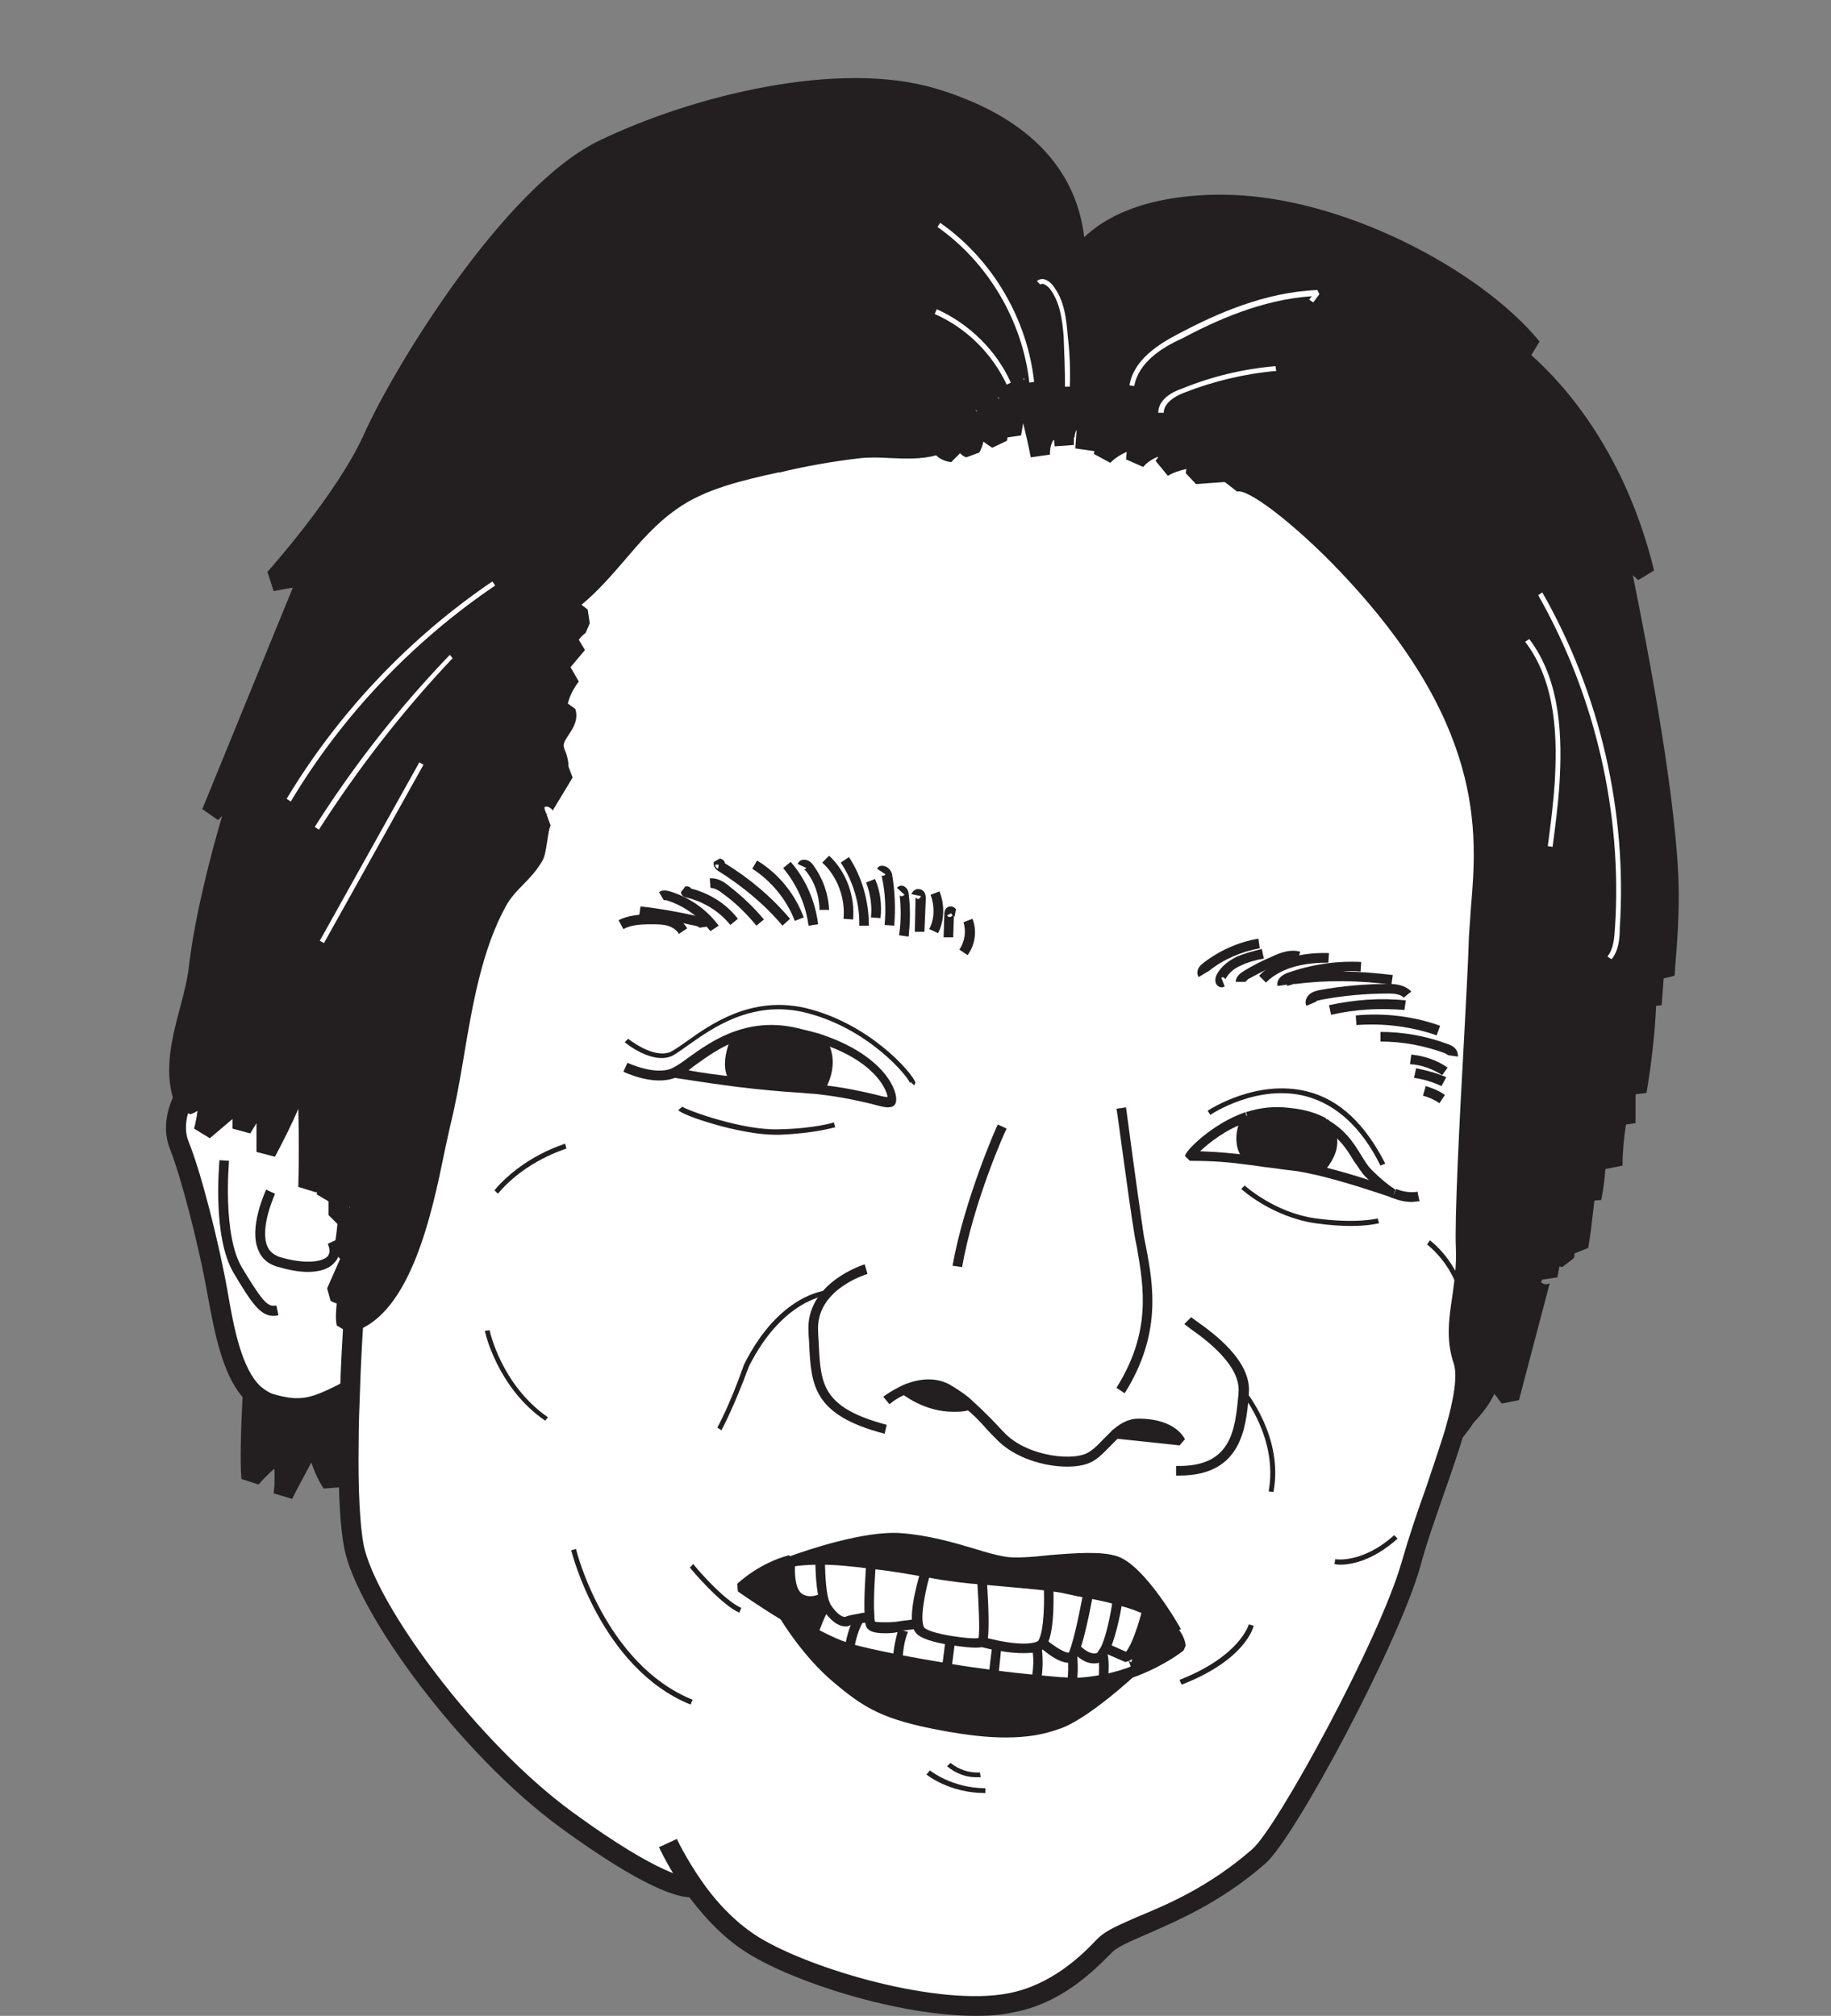 <?xml version="1.0" encoding="utf-8"?>
<!-- Generator: Adobe Illustrator 18.1.0, SVG Export Plug-In . SVG Version: 6.00 Build 0)  -->
<svg version="1.1" xmlns="http://www.w3.org/2000/svg" xmlns:xlink="http://www.w3.org/1999/xlink" x="0px" y="0px"
	 viewBox="0 0 267 294" enable-background="new 0 0 267 294" xml:space="preserve">
<rect x="0" y="0" width="267" height="294" fill="#808080" stroke="none"/>
<g id="圖層_1">
</g>
<g id="圖層_2">
</g>
<g id="圖層_3">
</g>
<g id="圖層_4">
	<g>
		<g id="XMLID_105_">
			<g>
				<g>
					<g>
						<g>
							<path fill="#231F20" d="M27,159.6c-1.9-6.2,1.6-13,2.4-19.3c1.3-11.1,6.2-26.2,6.2-26.2l-4.4,4l14.2-34.6L40,84.3
								c0,0,10.2-11.3,14.2-20.3c4-9,20-35.6,33.7-42.3c13.8-6.7,34.6-11.5,48-7.5s21.3,12,20.9,24.4c0,0,3.1-8.4,20.4-8.9
								c17.3-0.4,37.8,10.7,46.2,20.9l-4.9-0.9c0,0,15.5,9.8,21.3,33.8l-4-3.6c0,0,7.6,34.6,7.6,50.6c0,3.9-0.3,7.7-0.6,11.6
								c-0.5-0.8-1-1.6-1.4-2.3c-0.1,2.2-0.3,4.4-0.4,6.6c-0.2-0.6-0.5-1.1-0.7-1.7c-0.1,4.8-0.6,9.6-1.4,14.3
								c-0.5-1.2-0.9-2.5-1.4-3.7c-0.3,2.8-0.3,5.6-0.2,8.3c-0.3-1-0.6-2-0.9-3c-0.7,3-1,6.1-1.1,9.2c-0.8-1.7-1.6-3.5-2.4-5.2
								c0.2,3.3,0,6.7-0.7,10c-0.2-0.8-0.5-1.6-0.7-2.3c-0.4,3.1-0.8,6.3-1.2,9.4c-0.9-0.7-1.6-1.9-1.7-3c-0.1,1.6-0.2,3.1-0.4,4.7
								c-0.7-0.1-1.3-0.5-1.7-1c-0.2,1.2-0.4,2.4-0.7,3.7c-0.3-0.5-0.9,0.1-1,0.7c-1.5,5.7-3,11.4-4.5,17.1
								c-0.9-1.1-1.8-2.3-2.7-3.3c-1,4-3.3,5.4-5.6,8.5c1.3-4.5,2-8.2,1.3-10.6c-1.8-5.3,0.6-10.2,0.3-16.4
								c-0.3-6.2,1.5-34.2,1.9-45.3c0.4-11.1,5.8-28.9-20.4-55.5c-1.3-1.4-13.5-13.5-15.9-10.3c0.4-0.6,0.7-1.3,0.7-2
								c-1.9,0.1-3.8,0.3-5.6,0.4c0.1-0.8,0.2-1.6,0.4-2.4c-1.8,0.1-3.5,0.5-5.1,1.3c0.8-0.9,1.1-2.2,1-3.4c-1.9,0.1-3.7,1-5,2.4
								c0.1-1.1,0.3-2.2,0.4-3.3c-1.9,0.4-3.7,1.3-5.1,2.6c0.3-1.5,0.5-3.1,0.3-4.6c-1.5,0.6-2.7,2-3,3.6c0.1-2,0.3-4,0.4-6
								c-1.8,0.5-3.1,2.3-3.4,4.1c0-0.9,0-1.9,0-2.8c-2,0.8-3.2,3-3,5.1c-0.7-3.6-1.6-7.2-2.9-10.7c-0.5,2.5-0.9,5.1-1.4,7.6
								c-0.8-1.6-1.6-3.2-2.4-4.9c0.4,1.9,0.5,3.8,0.3,5.7c-1.5-0.9-2.8-2.2-3.5-3.8c0.5,1.7,0.4,3.5-0.4,5.1
								c-0.7-0.3-1.3-1-1.4-1.8c-0.9,0.5-1.4,1.5-1.2,2.5c-0.8-0.1-1.5-0.6-1.7-1.4c-3.1,1.5-8.2,0.4-11.8,0.8
								c-4,0.5-8.1,1.2-12,2.1c-5.2,1.2-11.2,2.5-15.6,5.7c-6.1,4.4-9.5,10.8-15.3,15c0.3,0.6,1,1.1,1.7,1c0.1,0.7,0.2,1.3,0.3,2
								c-1.1,0.8-1.9,1.9-2.3,3.1c0.7-0.1,1.3-0.2,1.9-0.4c-1.2,1.5-2.5,2.9-3.7,4.4c0.9,0.3,1.8,0.4,2.7,0.3
								c-1.2,1.5-1.9,3.4-2.1,5.3c0.5,0,0.9,0,1.4,0c0.5,1.7-1.8,3.2-1.7,5c0,1.2,1.1,2.6,0.4,3.6c0.3,0.1,0.7,0.2,1,0.3
								c-1,1.6-1.9,3.2-2.9,4.8c-0.4,0.6-0.3,1.8,0.4,1.6c-1.5,0.6-1.2,4.4-2,5.8c-1.4,2.3-3.9,3.9-5.2,6.4
								c-5.2,9.4-5.8,22.4-8.3,32.7c-1.7,7-4.3,26-13,28.7c-0.2,0.1-0.5,0.1-0.7,0.2c-0.2-1.3,0.1-2.8,0.2-4.2
								c-0.6,0.1-1.2,0-1.7-0.3c0.9-2,1.8-4,2.7-6c-0.6,0.1-1.1,0.2-1.7,0.3c0.5-2.1,0.7-4.2,0.7-6.4c0,0.6-0.8,0.7-1.4,0.7
								c0-1.6,0-3.1,0-4.7c-0.3,0.7-0.9,1.3-1.7,1.7c0-1.7,0-3.4,0-5c-0.9,1.3-1.8,2.7-2.7,4c0.2-6.1,0.1-12.3-0.2-18.4
								c-1.6,4.6-3.5,9-5.8,13.3c0-3.1,0.1-6.2,0.1-9.2c-1.2,1.9-2.4,3.8-3.6,5.7c0-1.5-0.1-3-0.1-4.4c-1.9,1.6-3.7,3.2-5.6,4.8
								c0.4-1.8,0.7-3.6,0.7-5.4c-1.1,0.6-2.2,1.2-3.3,1.8C27.3,160.4,27.1,160,27,159.6z"/>
						</g>
					</g>
				</g>
				<g>
					<g>
						<g>
							<path fill="#FFFFFF" d="M101.1,275.2l-0.2,0.1c0,0-3.6,0.9-18.2-9.8s-29.3-31.1-31.1-40c-0.7-3.5-0.8-9.2-0.8-15
								c0-2.7,0.1-5.4,0.2-7.9c0.2-5.3,0.5-9.5,0.5-10.3c8.7-2.7,11.3-21.7,13-28.7c2.5-10.3,3.2-23.3,8.3-32.7
								c1.4-2.5,3.9-4.1,5.2-6.4c0.8-1.4,0.5-5.3,2-5.8c-0.7,0.2-0.7-1-0.4-1.6c1-1.6,1.9-3.2,2.9-4.8c-0.3-0.1-0.7-0.2-1-0.3
								c0.7-1-0.4-2.3-0.4-3.6c-0.1-1.8,2.3-3.3,1.7-5c-0.5,0-0.9,0-1.4,0c0.2-1.9,0.9-3.8,2.1-5.3c-0.9,0.1-1.9,0-2.7-0.3
								c1.2-1.5,2.5-2.9,3.7-4.4c-0.7,0.1-1.3,0.2-1.9,0.4c0.4-1.2,1.2-2.3,2.3-3.1c-0.1-0.7-0.2-1.3-0.3-2c-0.7,0.1-1.4-0.3-1.7-1
								c5.8-4.2,9.2-10.6,15.3-15c4.4-3.2,10.4-4.5,15.6-5.7c4-0.9,8-1.6,12-2.1c3.5-0.4,8.6,0.7,11.8-0.8c0.2,0.7,0.9,1.3,1.7,1.4
								c-0.1-1,0.4-2,1.2-2.5c0.1,0.8,0.7,1.5,1.4,1.8c0.8-1.6,0.9-3.4,0.4-5.1c0.8,1.6,2,2.9,3.5,3.8c0.3-1.9,0.2-3.9-0.3-5.7
								c0.8,1.6,1.6,3.3,2.4,4.9c0.5-2.5,0.9-5.1,1.4-7.6c1.3,3.5,2.2,7.1,2.9,10.7c-0.2-2.1,1.1-4.3,3-5.1c0,0.9,0,1.9,0,2.8
								c-0.1,0.4-0.1,0.8,0,1.2c0-0.4,0-0.8,0-1.2c0.2-1.8,1.6-3.6,3.4-4.1c-0.1,2-0.3,4-0.4,6c0.3-1.6,1.5-3,3-3.6
								c0.1,1.5,0,3.1-0.3,4.6c1.4-1.3,3.2-2.3,5.1-2.6c-0.1,1.1-0.3,2.2-0.4,3.3c1.3-1.4,3.1-2.2,5-2.4c0.1,1.2-0.3,2.4-1,3.4
								c1.6-0.8,3.3-1.3,5.1-1.3c-0.1,0.8-0.2,1.6-0.4,2.4c1.9-0.1,3.8-0.3,5.6-0.4c0,0.7-0.3,1.4-0.7,2c2.3-3.2,14.5,9,15.9,10.3
								c26.2,26.6,20.9,44.4,20.4,55.5c-0.4,11.1-2.2,39.1-1.9,45.3c0.3,6.2-2.1,11.1-0.3,16.4c0.8,2.3,0.1,6.1-1.3,10.6
								c-1.7,5.9-4.5,12.9-6.3,19.2c-3.1,11.1-18.1,39.1-22.2,42.6c-10,8.8-19.8,10.2-22.4,12.9c-2,2-6.7,7.1-13.8,8.4
								c-10.6,2-29.5-3.5-37.5-8.4C106.1,281.5,103.1,278.1,101.1,275.2z"/>
						</g>
					</g>
				</g>
				<g>
					<g>
						<g>
							<path fill="#FFFFFF" d="M36.9,203.3c-2.9-2.7-4.2-8.4-5.2-14.6c-1.3-7.7-4-17.7-5.6-21.7c-1.3-3.1,0.2-6.2,0.9-7.4
								c0.1,0.4,0.3,0.8,0.4,1.2c1.1-0.6,2.2-1.2,3.3-1.8c0,1.8-0.3,3.6-0.7,5.4c1.9-1.6,3.7-3.2,5.6-4.8c0,1.5,0.1,3,0.1,4.4
								c1.2-1.9,2.4-3.8,3.6-5.7c0,3.1-0.1,6.2-0.1,9.2c2.3-4.3,4.3-8.7,5.8-13.3c0.3,6.1,0.4,12.3,0.2,18.4c0.9-1.3,1.8-2.7,2.7-4
								c0,1.7,0,3.4,0,5c0.7-0.4,1.3-1,1.7-1.7c0,1.6,0,3.1,0,4.7c0.6,0,1.3-0.1,1.4-0.7c0,2.1-0.2,4.3-0.7,6.4
								c0.6-0.1,1.1-0.2,1.7-0.3c-0.9,2-1.8,4-2.7,6c0.5,0.3,1.1,0.4,1.7,0.3c-0.2,1.4-0.5,2.9-0.2,4.2c0.2-0.1,0.5-0.1,0.7-0.2
								c-0.1,0.8-0.3,5-0.5,10.3c-5,2.6-7,3.4-11.7,2C38.4,204.4,37.6,203.9,36.9,203.3z"/>
						</g>
					</g>
				</g>
				<g>
					<g>
						<g>
							<path fill="#231F20" d="M51,202.6c-0.1,2.5-0.2,5.2-0.2,7.9h0l-2.4,5.8c0,0-2-3-2-5.8c0-2.8-5,7.5-5,7.5s0.3-3.3,0-5.3
								c-0.3-2-4.6,3-4.6,3c-0.3-3.6,0.1-10.2,0.2-12.4c0.7,0.7,1.5,1.1,2.4,1.4C44,206,46,205.3,51,202.6z"/>
						</g>
					</g>
				</g>
			</g>
			<g>
				<g>
					<g>
						<g>
							<path fill="#231F20" d="M100.6,276.7c-1.7,0-6.6-1.2-18.8-10.1c-14.8-10.8-29.8-31.5-31.6-40.8c-0.6-3.1-0.9-8.1-0.8-15.3
								c0-2.7,0.1-5.4,0.2-7.9c0.1-3.4,0.3-7,0.5-10.3l2.9,0.2l0,0c-0.2,3.2-0.4,6.9-0.5,10.2c-0.1,2.5-0.2,5.1-0.2,7.8
								c-0.1,6.9,0.2,11.9,0.7,14.7c1.7,8.7,16.5,28.9,30.5,39.1c13,9.5,17,9.6,17,9.5l0.7,2.8C101.1,276.7,100.9,276.7,100.6,276.7
								z"/>
						</g>
					</g>
				</g>
				<g>
					<g>
						<g>
							<path fill="#231F20" d="M213.1,209.9l-2.3-1.7c0.7-1,1.4-1.7,2.1-2.5c1.5-1.7,2.7-3,3.3-5.5l2.4-0.6c0.4,0.4,0.7,0.8,1,1.2
								l3.8-14.4c0.2-0.6,0.6-1.3,1.2-1.6c0.2-0.9,0.3-1.7,0.5-2.6l1.8-0.5c0.1-1,0.2-2,0.2-3l2.1,0c0.1-0.7,0.2-1.5,0.3-2.2
								l0.5-4.2l1.1-0.1c0.3-2.4,0.4-4.9,0.3-7.3l2.7-0.7l0.1,0.2c0.2-1.3,0.4-2.6,0.7-3.9l0.8,0c0-1.7,0.1-3.4,0.3-5.1l2-0.3
								c0.5-3.4,0.7-6.8,0.8-10.3l0.8-0.1l0.3-4.9l1.6-0.4c0.2-2.9,0.4-5.9,0.4-8.8c0-15.7-7.4-50-7.5-50.3l2.3-1.4l0.4,0.3
								c-6.3-19.8-19.3-28.2-19.4-28.3l1-2.6l0.6,0.1c-9.3-8.9-26.5-17.3-41.2-17.3c-0.3,0-0.6,0-1,0c-16,0.4-19.1,7.9-19.1,8
								l-2.8-0.6c0.4-11.2-6.3-18.9-19.9-23c-12.8-3.8-33.3,0.9-46.9,7.5c-13,6.3-28.9,32.3-33.1,41.6c-2.8,6.3-8.5,13.7-11.9,17.7
								l1.5-0.2l1.6,1.9l-11.9,29.1l2.2,1.4c0,0.1-4.9,15.1-6.2,25.9c-0.3,2.2-0.8,4.5-1.4,6.7c-1.1,4.1-2.1,8-1.1,11.6
								c0.2-0.1,0.3-0.2,0.5-0.3l1.3-0.7l2.1,1.3c0,0.6,0,1.2-0.1,1.7l2.6-2.3l2.2,1c0.4-0.6,0.8-1.3,1.2-1.9l2.6,0.8c0,1,0,2,0,3
								c1.1-2.5,2.1-5,3-7.5l2.8,0.4c0.2,4.5,0.4,9.1,0.3,13.7l2.6,0.8l0,3l1.7,0.4c0,1.3,0,2.7,0,4l1.4,0c0,1.7-0.1,3.3-0.4,5
								l1.3,1.7l-2.2,4.8l1.2,1.1l-0.1,0.8c-0.1,0.4-0.1,0.8-0.1,1.2c5.9-3.2,8.6-16.3,10.1-23.5c0.3-1.4,0.6-2.7,0.8-3.7
								c0.7-3.1,1.3-6.4,1.9-9.9c1.4-8.1,2.8-16.4,6.5-23.1c0.8-1.5,1.9-2.6,3-3.7c0.9-0.9,1.7-1.8,2.3-2.7c0.2-0.3,0.3-1.3,0.4-1.9
								c0.2-1.1,0.4-2.3,0.9-3.2c-0.2-0.8,0-1.6,0.3-2.2l2.3-3.9l-0.4-1.4c0-0.1-0.2-0.5-0.3-0.8c-0.2-0.5-0.4-1.2-0.4-1.8
								c0-1.3,0.6-2.3,1.2-3.1c0.2-0.2,0.3-0.5,0.4-0.7l-1.2-1.3c0.1-1.4,0.5-2.7,1.1-3.9c-0.3-0.1-0.5-0.1-0.8-0.2l-0.6-2.3
								l2.2-2.7l-0.8-0.9c0.4-1.2,1.2-2.3,2.1-3.2l0-0.1c-0.8-0.3-1.4-0.9-1.8-1.6l0.4-1.8c2.7-2,4.9-4.5,7.2-7.1
								c2.4-2.7,4.9-5.6,8.1-7.9c4.6-3.3,10.6-4.7,15.9-5.9l0.2,0c3.8-0.9,7.8-1.5,12.2-2.1c1.4-0.2,3-0.1,4.6-0.1
								c2.5,0.1,5,0.2,6.7-0.6l1.3,0.6c0.3-0.7,0.9-1.3,1.6-1.6l1.3,0.6c0.1-0.7,0-1.5-0.2-2.2l2.6-1.1c0.2,0.5,0.6,1,0.9,1.5
								c0-0.8-0.2-1.6-0.3-2.4l2.7-0.9c0.2,0.3,0.3,0.6,0.5,0.9l0.6-3.3l2.7-0.2c0.7,2,1.4,4.1,1.9,6.2c0.6-0.6,1.3-1.1,2.1-1.4
								l2,1.3l0,2.8l-2.6,0c-0.4,0.6-0.5,1.4-0.5,2.1l-2.8,0.4c-0.3-1.7-0.7-3.3-1.1-5l-0.3,1.8l-2,0.3c0,0.2,0,0.4-0.1,0.5l-2.1,1
								c-0.5-0.3-0.9-0.6-1.3-0.9c-0.1,0.5-0.3,1.1-0.6,1.6l-1.9,0.7c-0.3-0.1-0.6-0.3-0.9-0.6l-1.3,1.3c-0.8-0.1-1.6-0.4-2.2-1
								c-2.1,0.6-4.5,0.5-6.8,0.4c-1.5-0.1-3-0.1-4.1,0c-4.3,0.5-8.2,1.2-11.9,2.1l-0.2,0c-5,1.1-10.8,2.4-14.9,5.4
								c-3,2.1-5.3,4.8-7.6,7.5c-1.9,2.2-3.9,4.5-6.2,6.4l0.9,0.7l0.3,2l-0.6,1.4c-0.4,0.3-0.7,0.6-1,1l0.9,1.5l-2.1,2.5l1.2,2.1
								c-0.7,0.9-1.3,2-1.6,3.2l1.1,0.8c0.5,1.6-0.4,2.9-1,3.8c-0.4,0.6-0.7,1.1-0.7,1.5c0,0.3,0.1,0.6,0.3,1
								c0.2,0.6,0.4,1.3,0.4,2.1l0.6,1.6l-2.9,4.8c0,0,0,0.1,0,0.1c0-0.1-0.1-0.3-0.4-0.5c-0.3-0.2-0.6-0.2-0.9-0.1l1,2.7
								c-0.2,0.2-0.4,1.6-0.5,2.3c-0.2,1.1-0.3,2.2-0.8,3c-0.8,1.3-1.7,2.3-2.7,3.3c-1,1-1.9,2-2.5,3.1c-3.5,6.3-4.9,14.4-6.2,22.2
								c-0.6,3.6-1.2,6.9-2,10.1c-0.2,1-0.5,2.2-0.8,3.7c-1.8,8.8-4.9,23.5-13.2,26.1c-0.2,0.1-0.5,0.1-0.7,0.2l-1.8-1.1
								c-0.2-1-0.1-2.1,0-3.2c-0.3-0.1-0.6-0.2-0.9-0.4l-0.5-1.8l1.9-4.3l-1-1.1c0.3-1.3,0.5-2.7,0.6-4l-1.3-1.3c0-0.7,0-1.3,0-2
								l-1.7-1l0-0.4c0,0-0.1,0.1-0.1,0.1l-2.6-0.8c0.1-3.8,0.1-7.6,0-11.4c-1,2.4-2.2,4.7-3.4,7l-2.7-0.7c0-1.4,0-2.8,0-4.2
								c-0.3,0.5-0.6,1-0.9,1.5l-2.6-0.7c0-0.5,0-0.9,0-1.4l-3.3,2.8l-2.3-1.4c0.2-0.8,0.4-1.7,0.5-2.6c-0.3,0.2-0.7,0.4-1,0.5
								l-2-0.7c-0.2-0.5-0.4-0.9-0.5-1.4c-1.4-4.5-0.2-9.1,1-13.6c0.6-2.2,1.1-4.3,1.3-6.3c0.9-7.3,3.2-16.1,4.8-21.5l-0.6,0.6
								l-2.3-1.6l13.2-32.3l-2.8,0.5L39,83.4c0.1-0.1,10.1-11.3,14-19.9c4.4-9.9,20.5-36.3,34.4-43c13.7-6.6,34.9-11.8,49-7.6
								c13.1,3.9,20.5,11.4,21.7,21.7c2.8-2.7,8.4-6,19.1-6.2c0.3,0,0.7,0,1,0c17.2,0,37.7,10.9,46.3,21.4l-1.2,2
								c5.2,4.6,13.8,14.6,17.9,31.4l-2.3,1.4l-0.8-0.7c2,9.8,6.7,33.9,6.7,46.7c0,3.4-0.2,6.8-0.5,10.1l-0.1,1.6l-1.6,0.4l-0.3,3.9
								l-0.8,0.1c-0.2,4.3-0.7,8.5-1.4,12.7l-1.6,0.2c0,1.4,0,2.8,0,4.2l-1.4,0.2c-0.3,2-0.5,4-0.5,6l-2.5,0.5
								c-0.1,1.5-0.3,3-0.6,4.5l-1,0.1l-0.2,1.7c-0.2,1.7-0.4,3.5-0.7,5.2l-2,0.8c0,0.2,0,0.5-0.1,0.7l-1.7,1.3
								c-0.1,0-0.2-0.1-0.4-0.1c-0.1,0.5-0.2,1.1-0.3,1.6l-2.7,0.4c0.2,0.3,0.5,0.5,0.9,0.6c0.4,0,0.7-0.1,0.7-0.2l-4.5,17.1
								l-2.5,0.5l-0.4-0.5c-0.2-0.3-0.4-0.6-0.7-0.9c-0.8,1.7-1.9,3-3.1,4.3C214.4,208.3,213.8,209,213.1,209.9z"/>
						</g>
					</g>
				</g>
				<g>
					<g>
						<g>
							<path fill="#231F20" d="M153.8,65.1c-0.1-0.5-0.1-1.1,0-1.6l2.8,0.2l0,1.2L153.8,65.1z"/>
						</g>
					</g>
				</g>
				<g>
					<g>
						<g>
							<path fill="#231F20" d="M142.3,294c-11.3,0-26.5-4.9-33.2-9.1c-4.1-2.5-7.2-6.3-9.1-8.9c-2.5-3.5-3.8-6.4-3.9-6.6l2.6-1.2
								c0,0,1.3,2.8,3.6,6.1c1.7,2.5,4.6,5.9,8.3,8.2c7.6,4.7,26.3,10.2,36.5,8.2c6.2-1.2,10.6-5.5,12.6-7.6l0.4-0.4
								c1.2-1.2,3.2-2,5.9-3.2c4.4-1.8,10.4-4.4,16.6-9.8c3.6-3.1,18.5-30.4,21.8-41.9c1-3.5,2.2-7.1,3.5-10.7c1-3,2-5.9,2.8-8.5
								c0.5-1.8,2.1-7.2,1.3-9.7c-1.2-3.5-0.7-6.7-0.2-10c0.3-2.2,0.6-4.4,0.5-6.8c-0.2-4.3,0.5-18.3,1.2-30.8
								c0.3-5.7,0.6-11.1,0.7-14.7c0.1-1.3,0.2-2.8,0.3-4.3c0.9-10.8,2.3-27.1-20.3-50.2c-5.9-6-12.3-10.9-13.8-10.4l-1.8-1.4
								l-4.2,0.3l-1.5-1.6l0.1-0.6c-0.9,0.2-1.9,0.5-2.7,1l-1.8-2.2c0.2-0.2,0.3-0.4,0.4-0.6c-0.8,0.3-1.6,0.8-2.2,1.5l-2.5-1.1
								l0.1-1.1c-0.9,0.4-1.7,0.9-2.4,1.6l-2.4-1.3c0-0.1,0.1-0.3,0.1-0.4l-2.8-0.4l0.2-2.7c-0.2,0.3-0.3,0.7-0.3,1.1l-2.8-0.4
								c0.3-2.5,2.1-4.6,4.4-5.3l1.8,1.5l-0.1,1.3c0.2-0.1,0.5-0.3,0.8-0.4l1.9,1.2c0,0.6,0.1,1.1,0,1.7c0.9-0.5,1.9-0.8,3-1
								l1.7,1.6l0,0.1c1-0.4,2-0.7,3.1-0.8l1.5,1.3c0,0.4,0,0.7,0,1.1c0.9-0.2,1.7-0.3,2.6-0.3l1.5,1.6l-0.1,0.7l3.9-0.3l1.5,1.4
								c0,0,0,0.1,0,0.1c4.6,1,12.4,8.7,14.8,11.2c23.6,24,22.1,41.1,21.1,52.4c-0.1,1.5-0.2,2.9-0.3,4.2c-0.1,3.6-0.4,9-0.7,14.7
								c-0.6,11.7-1.4,26.3-1.2,30.5c0.1,2.7-0.2,5-0.5,7.3c-0.4,3.2-0.8,5.9,0.1,8.7c0.8,2.4,0.4,5.8-1.3,11.4
								c-0.8,2.7-1.8,5.6-2.9,8.7c-1.2,3.5-2.5,7.1-3.4,10.5c-3.2,11.3-18.3,39.6-22.6,43.3c-6.5,5.7-13,8.4-17.3,10.3
								c-2.3,1-4.2,1.8-5,2.6l-0.4,0.4c-2.3,2.3-7,7.1-14.1,8.4C145.9,293.9,144.2,294,142.3,294z"/>
						</g>
					</g>
				</g>
				<g>
					<g>
						<g>
							<path fill="#231F20" d="M43.3,206.8c-1.3,0-2.6-0.2-4.3-0.7c-1.1-0.3-2.1-0.9-3-1.7c-3.3-3.1-4.6-9.3-5.7-15.4
								c-1.4-7.9-4-17.6-5.5-21.4c-1.5-3.7,0.2-7.3,1-8.7c0.3-0.5,0.4-0.7,0.4-0.7l2.4,1.6c0,0-0.1,0.2-0.3,0.5
								c-0.6,1-1.8,3.7-0.8,6.2c1.8,4.4,4.4,14.6,5.7,21.9c0.9,5.4,2.1,11.3,4.8,13.8c0.6,0.5,1.2,0.9,1.8,1.1
								c4.1,1.2,5.6,0.7,10.6-1.9l1.3,2.5C48.1,205.8,45.9,206.8,43.3,206.8z"/>
						</g>
					</g>
				</g>
				<g>
					<g>
						<g>
							<path fill="#231F20" d="M42.6,218.6l-2.7-0.8c0.1-0.6,0.2-2.2,0.1-3.6c-0.7,0.6-1.5,1.4-2.3,2.3l-2.5-0.8
								c-0.2-2.5-0.1-6.7,0.2-12.6c0-0.5,0.1-0.7,0.1-0.7l2.9,0.1c0,0,0,0.3-0.1,0.8c-0.2,4-0.3,6.9-0.3,8.9c2.1-1.8,3-1.5,3.4-1.4
								c0.7,0.2,1.1,0.7,1.3,1.4c2.3-4,3-3.8,3.8-3.6c0.3,0.1,1.3,0.4,1.3,1.9c0,0.8,0.2,1.6,0.5,2.4l1.2-2.9l2.6,1.1l-2.4,5.8
								l-2.5,0.2c-0.1-0.1-1.1-1.7-1.8-3.8C44.6,214.8,43.5,216.8,42.6,218.6z"/>
						</g>
					</g>
				</g>
			</g>
		</g>
		<g>
			<g>
				<g>
					<g>
						<path fill="#231F20" d="M129,209.1c-10.5-2.7-10.7-7.2-11-12.9c0-0.6-0.1-1.3-0.1-1.9c-0.5-7.2,8.1-9.9,8.2-9.9l0.4,1.4
							c-0.3,0.1-7.6,2.3-7.2,8.4c0,0.7,0.1,1.3,0.1,2c0.3,5.7,0.5,9.1,9.9,11.6L129,209.1z"/>
					</g>
				</g>
			</g>
		</g>
		<g>
			<g>
				<g>
					<g>
						<path fill="#231F20" d="M140.3,184.8l-1.4-0.2c1.7-9.6,6.5-20.5,6.6-20.6l1.3,0.6C146.7,164.6,141.9,175.4,140.3,184.8z"/>
					</g>
				</g>
			</g>
		</g>
		<g>
			<g>
				<g>
					<g>
						<path fill="#231F20" d="M164,203.2l-1.2-0.8c5.1-8.1,4-14.6,3-20.4c-0.1-0.5-0.2-1-0.3-1.5c-1-6-2.6-18.7-2.7-18.8l1.4-0.2
							c0,0.1,1.7,12.8,2.6,18.8c0.1,0.5,0.2,1,0.3,1.5C168.2,187.5,169.4,194.6,164,203.2z"/>
					</g>
				</g>
			</g>
		</g>
		<g>
			<g>
				<g>
					<g>
						<path fill="#231F20" d="M172,215.2c-0.2,0-0.3,0-0.5,0l0-1.4c8.1,0.2,8.6-5.2,9.1-10.5l0-0.2c0.4-4-5-7.9-7-9.3
							c-0.5-0.4-0.8-0.6-0.9-0.7l1-1c0.1,0.1,0.4,0.3,0.8,0.6c2.4,1.7,8.1,5.8,7.6,10.6l0,0.2C181.7,208.3,181,215.2,172,215.2z"/>
					</g>
				</g>
			</g>
		</g>
		<g id="XMLID_104_">
			<g>
				<g>
					<g>
						<g>
							<path fill="#231F20" d="M172.1,210.1l-9.4-1c1-0.9,2-1.5,3.3-1.5C171.1,207.5,172.1,210.1,172.1,210.1z"/>
						</g>
					</g>
				</g>
				<g>
					<g>
						<g>
							<path fill="#231F20" d="M141.3,204.9c-5.2,1.3-9.4-2.3-9.4-2.3v0c1.8-0.8,4.2-1.3,6.2,0C139.5,203.5,140.5,204.2,141.3,204.9
								z"/>
						</g>
					</g>
				</g>
			</g>
			<g>
				<g>
					<g>
						<g>
							<path fill="#231F20" d="M172,210.8l-9.4-1l-0.4-1.2c0.8-0.7,2.1-1.7,3.8-1.7c5.5,0,6.7,2.9,6.8,3L172,210.8z M164.7,208.6
								l5.5,0.6c-0.8-0.5-2.1-0.9-4.2-0.9C165.6,208.2,165.1,208.3,164.7,208.6z"/>
						</g>
					</g>
				</g>
				<g>
					<g>
						<g>
							<path fill="#231F20" d="M155.6,213.9c-3.4,0-7.6-1.3-10.1-3.8c-0.8-0.8-1.5-1.5-2-2.1c-1-1.1-1.7-1.8-2.6-2.5
								c-0.8-0.7-1.8-1.4-3.2-2.3c-1.8-1.1-4-0.6-5.5,0.1c-1.5,0.6-2.5,1.5-2.5,1.5l-0.9-1.1c0,0,1.2-0.9,2.9-1.7
								c2.6-1.1,5-1.1,6.9,0c1.5,0.9,2.5,1.6,3.3,2.4c0.9,0.8,1.7,1.6,2.7,2.6c0.6,0.6,1.2,1.3,2,2.1c3.4,3.4,10.3,4.1,12.3,2.6
								c0.8-0.5,1.4-1.2,2.1-1.9c0.4-0.4,0.9-0.9,1.3-1.3l0.9,1.1c-0.4,0.4-0.8,0.8-1.2,1.2c-0.7,0.7-1.4,1.5-2.3,2.1
								C158.7,213.6,157.3,213.9,155.6,213.9z"/>
						</g>
					</g>
				</g>
				<g>
					<g>
						<g>
							<path fill="#231F20" d="M139,205.9c-4.3,0-7.4-2.6-7.6-2.7l0.9-1.1c0,0,4,3.3,8.8,2.1l0.2,0l0,0.7l0.2,0.7
								C140.6,205.9,139.8,205.9,139,205.9z"/>
						</g>
					</g>
				</g>
			</g>
		</g>
		<g>
			<g>
				<g>
					<g>
						<path fill="#231F20" d="M79.5,207.2c-7-4.8-8.8-13-8.8-13.1l0.7-0.1c0,0.1,1.7,8,8.5,12.7L79.5,207.2z"/>
					</g>
				</g>
			</g>
		</g>
		<g>
			<g>
				<g>
					<g>
						<path fill="#231F20" d="M105.2,208.6l-0.6-0.4c0,0,1.8-3.2,3.9-9.2c5.1-10.2,11.8-10.8,12.1-10.8l0.1,0.7
							c-0.1,0-6.6,0.6-11.5,10.4C107,205.3,105.2,208.6,105.2,208.6z"/>
					</g>
				</g>
			</g>
		</g>
		<g>
			<g>
				<g>
					<g>
						<path fill="#231F20" d="M185.7,217.6l-0.7-0.1c1.4-7.7-3.8-14.1-3.9-14.2l0.5-0.5C181.7,203,187.2,209.6,185.7,217.6z"/>
					</g>
				</g>
			</g>
		</g>
		<g id="XMLID_103_">
			<g>
				<g>
					<g>
						<g>
							<path fill="#231F20" d="M171.3,237.9c0.4,0.6,0.7,1.2,0.8,1.9c0,0-2.5,2-6.5,3.6c-0.1-0.4-0.4-1.2-0.5-1.5
								c0-0.1-0.1-0.2-0.2-0.1l-0.5,0c1.4-1.1,2.8-6.9,2.8-6.9C169,235.6,170.5,236.6,171.3,237.9z"/>
						</g>
					</g>
				</g>
				<g>
					<g>
						<g>
							<path fill="#231F20" d="M171.4,237.8L171.4,237.8c-0.9-1.2-2.4-2.2-4.1-3c-1.3-0.6-2.8-1.1-4.3-1.5c-1.5-0.4-3-0.8-4.3-1
								c-1.5-0.3-2.9-0.5-3.9-0.7c-0.6-0.1-1.3-0.2-2-0.3c-2.8-0.4-6.3-0.6-9.6-0.9c-2.2-0.2-4.3-0.4-6-0.7
								c-0.7-0.1-1.4-0.3-2.3-0.4c-2.2-0.4-5-0.9-7.9-1.3c-2.6-0.3-5.2-0.6-7.4-0.7c-1.7,0-3.3,0.1-4.4,0.3c0.6-0.2,10.2-3.7,16-3.3
								c6,0.5,11.3,2.7,14.9,3.3c3.6,0.7,12.7-1.3,16.4,0C166.4,228.9,171.4,237.8,171.4,237.8z"/>
						</g>
					</g>
				</g>
				<g>
					<g>
						<g>
							<path fill="#231F20" d="M151.1,245c1.2,0.1,2.3,0.2,3.3,0.3c0.6,0,1.3,0.1,1.9,0.1c1.6,0,3.1-0.2,4.6-0.5
								c1.8-0.4,3.4-0.9,4.8-1.5c0,0.1,0,0.1,0,0.1c0,0-7.4,7-11.4,8.1c-4,1.1-8.2,1.7-16.7,0.1c-8.5-1.6-11.1-3.2-15.5-6.9
								c-4.3-3.6-7.3-8.7-7.5-9c1.3,0.8,2.7,1.6,4.1,2.4c1.4,0.8,2.8,1.4,3.9,1.8c0.4,0.1,0.8,0.3,1.3,0.4c1.7,0.5,4.2,1.1,7,1.6
								c2.3,0.4,4.7,0.9,7.3,1.3c2.3,0.4,4.6,0.7,6.8,1C147.1,244.6,149.2,244.8,151.1,245z"/>
						</g>
					</g>
				</g>
				<g>
					<g>
						<g>
							<path fill="#231F20" d="M120.1,232.9c0.1,0.3,0.1,0.6,0.2,0.8c-0.2,0-0.3,0.7-0.4,0.9c-0.5,1-1,2.5-1.3,3.5
								c-1.3-0.7-2.8-1.5-4.1-2.4c0,0,0,0,0,0c-3.5-2.2-6.6-4.3-6.6-4.3s2.9-2.9,7.3-4c0,0-0.5,4.2,1.1,5.4
								C118,234.1,120.1,232.9,120.1,232.9z"/>
						</g>
					</g>
				</g>
			</g>
			<g>
				<g>
					<g>
						<g>
							<path fill="#231F20" d="M156.3,246.1c-0.7,0-1.3,0-2-0.1c-1-0.1-2.1-0.2-3.3-0.3c-2-0.2-4.1-0.4-6.2-0.7
								c-2.3-0.3-4.6-0.7-6.8-1c-2.3-0.4-4.8-0.8-7.3-1.3c-3-0.6-5.4-1.1-7.1-1.6c-0.5-0.1-0.9-0.3-1.3-0.4c-1.1-0.4-2.5-1-4-1.9
								c-1.2-0.7-2.6-1.5-4.1-2.4l0.7-1.2c1.5,0.9,2.9,1.7,4.1,2.3c1.5,0.8,2.8,1.4,3.8,1.8c0.4,0.1,0.8,0.3,1.2,0.4
								c1.6,0.5,4,1,7,1.6c2.5,0.5,4.9,0.9,7.3,1.3c2.2,0.4,4.5,0.7,6.8,1c2.1,0.3,4.2,0.5,6.2,0.7c1.1,0.1,2.2,0.2,3.3,0.3
								c0.6,0,1.2,0.1,1.9,0.1c1.4,0,2.9-0.2,4.4-0.5c1.6-0.3,3.2-0.8,4.7-1.4c3-1.2,5.1-2.7,5.9-3.2c-0.1-0.4-0.3-0.8-0.6-1.2
								c-0.7-1-2-2-3.7-2.8c-1.2-0.6-2.6-1.1-4.2-1.5c-1.3-0.4-2.7-0.7-4.3-1c-0.9-0.2-1.8-0.3-2.5-0.5c-0.5-0.1-1-0.2-1.4-0.3
								c-0.6-0.1-1.3-0.2-2-0.3c-1.8-0.2-3.9-0.4-6.2-0.6c-1.1-0.1-2.2-0.2-3.4-0.3c-2.7-0.2-4.6-0.5-6-0.7l-2.3-0.4
								c-2.2-0.4-5-0.9-7.9-1.2c-3-0.4-5.3-0.6-7.3-0.6c-1.8,0-3.2,0.1-4.2,0.3l-0.3-1.4c1.1-0.3,2.7-0.4,4.6-0.3
								c2,0,4.5,0.3,7.5,0.7c2.9,0.4,5.7,0.9,7.9,1.3l2.3,0.4c1.4,0.3,3.3,0.5,5.9,0.7c1.1,0.1,2.2,0.2,3.3,0.3
								c2.3,0.2,4.4,0.4,6.3,0.6c0.7,0.1,1.4,0.2,2,0.3c0.4,0.1,0.9,0.2,1.4,0.3c0.8,0.1,1.6,0.3,2.5,0.5c1.6,0.3,3.1,0.7,4.4,1
								c1.6,0.5,3.1,1,4.4,1.6c2,0.9,3.4,2,4.3,3.3c0.5,0.7,0.8,1.4,0.9,2.2l-0.3,0.7c-0.1,0.1-2.6,2.1-6.7,3.7
								c-1.6,0.6-3.3,1.1-4.9,1.5C159.4,245.9,157.8,246.1,156.3,246.1L156.3,246.1z"/>
						</g>
					</g>
				</g>
				<g>
					<g>
						<g>
							<path fill="#231F20" d="M114.2,236.4c-3.5-2.1-6.6-4.3-6.6-4.3l-0.1-1.1c0.1-0.1,3.1-3,7.6-4.2l0.4,1.4
								c-3,0.8-5.2,2.4-6.3,3.2c1.1,0.8,3.3,2.2,5.8,3.7L114.2,236.4z"/>
						</g>
					</g>
				</g>
				<g>
					<g>
						<g>
							<path fill="#231F20" d="M146.6,253.4c-2.5,0-5.4-0.3-9.2-1c-8.7-1.6-11.4-3.3-15.9-7.1c-4.4-3.7-7.6-9-7.7-9.2l0.2-0.1
								l-0.3-0.3h1.4h-0.7l0-0.7l0.6,0.4c0.1,0.2,3.1,5.3,7.4,8.8c4.4,3.7,6.8,5.2,15.2,6.7c8,1.5,12.2,1.1,16.3-0.1
								c3.8-1,11.1-7.9,11.1-7.9l1,1c-0.3,0.3-7.6,7.1-11.7,8.3C152.1,253,149.7,253.4,146.6,253.4z"/>
						</g>
					</g>
				</g>
				<g>
					<g>
						<g>
							<path fill="#231F20" d="M170.8,238.2c-1.4-2.4-5.5-8.9-8.4-10c-2-0.7-5.9-0.4-9.3-0.1c-2.8,0.2-5.4,0.4-7,0.1
								c-1.3-0.2-2.7-0.6-4.3-1.1c-3-0.9-6.6-1.9-10.5-2.2c-5.1-0.4-13.3,2.4-15.6,3.3l0,0l-0.3,0.1v-0.7l-0.5-0.5l0.2-0.1
								c2.5-0.9,10.9-3.8,16.3-3.4c4,0.3,7.8,1.4,10.8,2.3c1.6,0.5,3,0.9,4.2,1.1c1.4,0.3,4,0.1,6.7-0.2c3.7-0.3,7.6-0.6,9.9,0.2
								c4,1.4,9,10.2,9.2,10.6L170.8,238.2z"/>
						</g>
					</g>
				</g>
				<g>
					<g>
						<g>
							<path fill="#231F20" d="M142.3,240.3c-1.5,0-3.8-0.4-3.8-0.4c-2.6-0.4-4.3-1-4.9-1.7c-0.2-0.2-0.4-0.6-0.5-1
								c-0.6-2.4,1-7.6,1.2-8.2l1.4,0.4c-0.5,1.5-1.5,5.8-1.1,7.5c0.1,0.3,0.1,0.4,0.1,0.4c0.3,0.4,1.6,0.9,4.1,1.3
								c1.8,0.3,3.3,0.4,3.9,0.3c0.2-1.2,0-5-0.2-8.5l1.4-0.1c0.6,9.3,0,9.6-0.3,9.8C143.4,240.2,142.9,240.3,142.3,240.3z"/>
						</g>
					</g>
				</g>
				<g>
					<g>
						<g>
							<path fill="#231F20" d="M149.3,241.1c-1.1,0-2.4-0.1-3.9-0.4c-1.3-0.2-2.3-0.5-2.3-0.5l0.4-1.4c0,0,0.9,0.2,2.2,0.5
								c2.5,0.5,4.4,0.5,5.3,0.2c0.3-0.1,0.4-0.2,0.4-0.2c0.9-1.4,0.9-6.2,0.8-8l1.4-0.1c0,0.7,0.3,6.7-1,8.8
								c-0.2,0.4-0.6,0.6-1.1,0.9C150.9,241,150.2,241.1,149.3,241.1z"/>
						</g>
					</g>
				</g>
				<g>
					<g>
						<g>
							<path fill="#231F20" d="M155.8,242.5c-1.5,0-3.4-1.6-4.3-2.4l0.9-1.1c1.4,1.2,3.1,2.2,3.5,2c0-0.1,0.1-0.3,0.3-0.9
								c0.8-2.5,1.8-8,1.8-8l1.4,0.3c0,0.2-1,5.6-1.9,8.2c-0.2,0.6-0.4,1-0.5,1.2c-0.1,0.2-0.2,0.2-0.2,0.3
								C156.5,242.4,156.2,242.5,155.8,242.5z"/>
						</g>
					</g>
				</g>
				<g>
					<g>
						<g>
							<path fill="#231F20" d="M159.5,242.6c-1.7,0-3.1-1.7-3.2-1.8l1.1-0.9c0,0,1.3,1.5,2.5,1.2c0,0,0.1,0,0.2-0.2
								c0.1-0.2,0.3-0.4,0.5-0.8c1-2.2,1.6-6.4,1.6-6.4l1.4,0.2c0,0.2-0.7,4.4-1.8,6.8c-0.2,0.5-0.5,0.9-0.7,1.1
								c-0.3,0.3-0.6,0.6-0.9,0.7C160,242.6,159.8,242.6,159.5,242.6z"/>
						</g>
					</g>
				</g>
				<g>
					<g>
						<g>
							<path fill="#231F20" d="M164.1,242.4l-3.2-1.4l0.6-1.3l2.7,1.2c0.9-1.1,1.9-4.2,2.4-6.3l1.4,0.3c-0.2,1-1.5,6-3.1,7.2
								l-0.2,0.1L164.1,242.4z"/>
						</g>
					</g>
				</g>
				<g>
					<g>
						<g>
							<path fill="#231F20" d="M129.1,238.2c-1.9,0-2.4-0.4-2.7-0.8c-0.1-0.2-0.3-0.6-0.3-1.6c-0.2-2.5,0.2-7.3,0.2-7.6l1.4,0.1
								c0,0.1-0.4,4.9-0.2,7.3c0,0.7,0.1,0.9,0.1,0.9c0,0,0.2,0.1,1.4,0.1c0.6,0,1.4,0,2.5-0.2c0.9-0.1,1.7-0.2,2-0.3l0.2,0l0.1,1.4
								c-0.3,0.1-1.2,0.2-2.1,0.3C130.6,238.2,129.7,238.2,129.1,238.2z"/>
						</g>
					</g>
				</g>
				<g>
					<g>
						<g>
							<path fill="#231F20" d="M123.3,237.2c-1.1,0-2.3-0.9-3.3-2.5c-0.1-0.2-0.2-0.4-0.3-0.7c-0.1-0.2-0.2-0.6-0.3-0.9
								c-0.5-2.1-0.5-5.2-0.5-5.3l1.4,0c0,0,0,3,0.4,5c0.1,0.3,0.1,0.5,0.2,0.7c0.1,0.3,0.2,0.4,0.2,0.5c1,1.5,1.8,1.9,2.2,1.8
								c0.4-0.2,1.1-0.3,1.6-0.4c0.5-0.1,0.9-0.2,1.2-0.2c0.2,0,0.3,0,0.3-0.1l0.2,0l0,0.7l0.2,0.7c-0.1,0-0.2,0-0.4,0.1
								c-0.3,0.1-0.8,0.1-1.2,0.2c-0.6,0.1-1.2,0.2-1.4,0.3C123.7,237.2,123.5,237.2,123.3,237.2z"/>
						</g>
					</g>
				</g>
				<g>
					<g>
						<g>
							<path fill="#231F20" d="M118.1,234.2c-0.7,0-1.4-0.2-2.1-0.7c-1.9-1.4-1.5-5.6-1.4-6.1l1.4,0.2c-0.2,1.5-0.1,4.1,0.9,4.8
								c1.2,0.9,2.9,0,2.9-0.1l0.7,1.2C120.4,233.6,119.3,234.2,118.1,234.2z"/>
						</g>
					</g>
				</g>
				<g>
					<g>
						<g>
							
								<rect x="137.6" y="239.6" transform="matrix(0.992 0.127 -0.127 0.992 31.762 -15.607)" fill="#231F20" width="1.4" height="3.8"/>
						</g>
					</g>
				</g>
				<g>
					<g>
						<g>
							<path fill="#231F20" d="M145.6,244.4l-1.4-0.1c0.1-1.3,0.3-2.7,0.5-4.4l0-0.2l1.4,0.1l-0.1,0.4
								C145.9,241.7,145.7,243.1,145.6,244.4z"/>
						</g>
					</g>
				</g>
				<g>
					<g>
						<g>
							<path fill="#231F20" d="M151.8,245.4l-1.4-0.4c0.3-1.6,0.4-3.1,0.1-4.6l1.4-0.2c0.2,1.7,0.2,3.3-0.1,4.9
								C151.8,245.2,151.8,245.3,151.8,245.4z"/>
						</g>
					</g>
				</g>
				<g>
					<g>
						<g>
							<path fill="#231F20" d="M157,245.5l-1.4-0.1c0.2-1.3,0.2-2.5,0.1-3.7l1.4-0.1C157.2,242.9,157.2,244.2,157,245.5z"/>
						</g>
					</g>
				</g>
				<g>
					<g>
						<g>
							<path fill="#231F20" d="M161.6,244.9l-1.4-0.1c0.1-1,0.1-2.5-0.1-3.2l1.4-0.4C161.8,242.4,161.6,244.5,161.6,244.9z"/>
						</g>
					</g>
				</g>
				<g>
					<g>
						<g>
							<path fill="#231F20" d="M165,243.7l0-0.2c0-0.2-0.1-0.5-0.2-0.7c-0.1-0.3-0.2-0.5-0.2-0.7c0.1,0.2,0.2,0.3,0.4,0.3l0.1-0.6
								l-0.6-0.4l0.8-0.3c0.3,0.1,0.6,0.4,0.7,0.7c0,0.1,0.1,0.4,0.2,0.6c0.1,0.3,0.2,0.6,0.2,0.8L165,243.7z"/>
						</g>
					</g>
				</g>
				<g>
					<g>
						<g>
							<path fill="#231F20" d="M131.6,242l-1.4-0.1c0.1-1.5,0.4-2.9,0.8-4.3l1.4,0.4C131.9,239.2,131.7,240.6,131.6,242z"/>
						</g>
					</g>
				</g>
				<g>
					<g>
						<g>
							<path fill="#231F20" d="M124.6,240.3l-1.4-0.2c0.3-1.5,0.7-3,1.4-4.3l1.3,0.6C125.2,237.7,124.8,239,124.6,240.3z"/>
						</g>
					</g>
				</g>
				<g>
					<g>
						<g>
							<path fill="#231F20" d="M119.3,238.4L118,238c0.3-1,0.9-2.6,1.4-3.6l0-0.1c0.1-0.5,0.3-1.1,0.9-1.2l0.2,1.4
								c0.2,0,0.4-0.2,0.4-0.2c0,0.1-0.1,0.3-0.1,0.4c0,0.1-0.1,0.2-0.1,0.3C120.2,235.9,119.6,237.4,119.3,238.4z"/>
						</g>
					</g>
				</g>
			</g>
		</g>
		<g>
			<g>
				<g>
					<g>
						<path fill="#231F20" d="M195.4,228.2c-0.5,0-0.8-0.1-0.8-0.1l0.1-0.7c0,0,3.9,0.7,8.6-3.5l0.5,0.5
							C200,227.8,196.8,228.2,195.4,228.2z"/>
					</g>
				</g>
			</g>
		</g>
		<g>
			<g>
				<g>
					<g>
						<path fill="#231F20" d="M172.3,245.7l-0.3-0.7c8.9-3.5,10.1-8.1,10.1-8.1l0.7,0.2C182.8,237.3,181.6,242.1,172.3,245.7z"/>
					</g>
				</g>
			</g>
		</g>
		<g>
			<g>
				<g>
					<g>
						<path fill="#231F20" d="M100.7,248.6c-13.1-5.3-17.4-22.4-17.4-22.5l0.7-0.2c0,0.2,4.2,16.8,17,22L100.7,248.6z"/>
					</g>
				</g>
			</g>
		</g>
		<g>
			<g>
				<g>
					<g>
						<path fill="#231F20" d="M107.8,235.2c-2.7-1.2-7.1-6.4-7.2-6.6l0.5-0.5c0,0.1,4.4,5.3,7,6.4L107.8,235.2z"/>
					</g>
				</g>
			</g>
		</g>
		<g>
			<g>
				<g>
					<g>
						<path fill="#231F20" d="M143.6,261.5c-5.1,0-8.4-2.6-8.5-2.7l0.5-0.6c0,0,3.2,2.6,8.1,2.6V261.5z"/>
					</g>
				</g>
			</g>
		</g>
		<g>
			<g>
				<g>
					<g>
						<path fill="#231F20" d="M133.3,158.3l-0.5-0.5c-0.1,0.1-0.1,0.2-0.1,0.2c-0.1-0.8-6.1-8.2-15.6-10.4
							c-7.6-1.7-13.3,2.4-16.7,4.8c-1,0.7-1.8,1.3-2.4,1.6c-2.9,1.3-6.8-1.9-6.9-2l0.5-0.5c0,0,3.7,3,6.2,1.9
							c0.6-0.3,1.3-0.8,2.3-1.5c3.5-2.5,9.4-6.7,17.3-4.9c9.3,2.2,15.6,9.4,16.1,10.9C133.4,158,133.4,158.2,133.3,158.3z"/>
					</g>
				</g>
			</g>
		</g>
		<g>
			<g>
				<g>
					<g>
						<path fill="#231F20" d="M201.3,170c-2.7-5.5-6.4-8.9-10.8-10.1c-7.1-1.9-13.9,2.6-14,2.7l-0.4-0.6c0.3-0.2,7.2-4.7,14.6-2.8
							c4.7,1.2,8.4,4.8,11.3,10.5L201.3,170z"/>
					</g>
				</g>
			</g>
		</g>
		<g>
			<g>
				<g>
					<g>
						<path fill="#231F20" d="M197,178.8c-1.4,0-3.1-0.1-5.2-0.4c-6.2-0.9-10.6-4.8-10.8-5l0.5-0.5c0,0,4.4,4,10.4,4.8
							c6,0.8,9,0,9,0l0.2,0.7C201,178.4,199.7,178.8,197,178.8z"/>
					</g>
				</g>
			</g>
		</g>
		<g>
			<g>
				<g>
					<g>
						<path fill="#231F20" d="M113.1,165.5c-5.2,0-13.6-2.8-14.2-3.6l0.6-0.5l-0.3,0.2l0.3-0.2c0.6,0.5,8.8,3.5,14.1,3.3
							c5.2-0.1,8-1,8-1l0.2,0.7c-0.1,0-2.9,0.9-8.2,1.1C113.4,165.5,113.3,165.5,113.1,165.5z"/>
					</g>
				</g>
			</g>
		</g>
		<g>
			<g>
				<g>
					<g>
						<path fill="#231F20" d="M72.6,174.1l-0.5-0.5c4.2-5,10.1-6.7,10.3-6.8l0.2,0.7C82.5,167.6,76.7,169.2,72.6,174.1z"/>
					</g>
				</g>
			</g>
		</g>
		<g>
			<g>
				<g>
					<g>
						<path fill="#231F20" d="M212.8,188.7c-1.2-4.6-4.7-7.2-4.7-7.2l0.4-0.6c0.2,0.1,3.7,2.8,5,7.6L212.8,188.7z"/>
					</g>
				</g>
			</g>
		</g>
		<g>
			<g>
				<g>
					<g>
						<path fill="#231F20" d="M99,136.2c-0.3-0.5-0.9-1-1.7-1.2c-0.7-0.2-1.5-0.2-2.5-0.2c-1.4,0-2.8,0.1-3.9,0.7l-0.7-1.3
							c1.4-0.7,2.9-0.8,4.5-0.9c1,0,1.9,0,2.9,0.2c1.2,0.3,2.1,1,2.6,1.9L99,136.2z"/>
					</g>
				</g>
			</g>
		</g>
		<g>
			<g>
				<g>
					<g>
						<path fill="#231F20" d="M102,135.3c0,0-0.1-0.2-0.7-0.3c-2.7-0.6-5.4-1.1-8.1-1.4l0.2-1.4c2.8,0.3,5.5,0.8,8.2,1.4
							c1.1,0.2,1.7,0.7,1.8,1.5L102,135.3L102,135.3z"/>
					</g>
				</g>
			</g>
		</g>
		<g>
			<g>
				<g>
					<g>
						<path fill="#231F20" d="M103.6,135.8c-1.6-2-3.7-3.6-6.1-4.4c-0.5-0.2-0.6-0.1-0.7-0.1l-0.7-1.2c0.6-0.4,1.3-0.2,1.9,0
							c2.7,0.9,5.1,2.6,6.8,4.9L103.6,135.8z"/>
					</g>
				</g>
			</g>
		</g>
		<g>
			<g>
				<g>
					<g>
						<path fill="#231F20" d="M106.5,134.9c-1.6-2-3.9-3.4-6.4-4c-0.6-0.1-0.8-0.5-0.8-0.8l0.4-0.5l0.4,0.4l-0.4-0.4l0.2-0.3
							c0.3-0.1,0.7,0,0.9,0.3c2.7,0.7,5.1,2.2,6.8,4.4L106.5,134.9z"/>
					</g>
				</g>
			</g>
		</g>
		<g>
			<g>
				<g>
					<g>
						<path fill="#231F20" d="M110.3,135c-1.4-1.7-3-3.3-4.8-4.6c-0.6-0.5-1.3-0.9-1.9-0.9l-0.1-1.4c1.1-0.1,2.1,0.5,2.9,1.2
							c1.8,1.4,3.5,3,5,4.8L110.3,135z"/>
					</g>
				</g>
			</g>
		</g>
		<g>
			<g>
				<g>
					<g>
						<path fill="#231F20" d="M114.1,135c-2.7-3.2-5.9-5.8-9.4-8c-0.6-0.4-0.7-0.9-0.6-1.3l0.9-0.5c0.3,0.1,0.7,0.3,0.7,0.7
							c3.6,2.2,6.8,4.9,9.5,8.1L114.1,135z M104.3,126.1c0,0.2,0.1,0.5,0.4,0.6l0.1-0.6L104.3,126.1z"/>
					</g>
				</g>
			</g>
		</g>
		<g>
			<g>
				<g>
					<g>
						<path fill="#231F20" d="M115.9,134.3c-1.2-3.1-3.4-5.8-6.2-7.6l0.7-1.2c3.1,1.9,5.5,4.8,6.8,8.3L115.9,134.3z"/>
					</g>
				</g>
			</g>
		</g>
		<g>
			<g>
				<g>
					<g>
						<path fill="#231F20" d="M174.8,142.5c-0.4-0.6-0.2-1.4,0.6-2c2.3-1.8,5.1-3.1,8.1-3.6l0.2,1.4c-2.7,0.5-5.3,1.6-7.4,3.3
							c-0.2,0.1-0.2,0.2-0.2,0.3c0,0,0-0.1,0-0.2L174.8,142.5z"/>
					</g>
				</g>
			</g>
		</g>
		<g>
			<g>
				<g>
					<g>
						<path fill="#231F20" d="M178.2,144c-0.3,0-0.5-0.1-0.7-0.3c-0.4-0.4-0.3-1.1-0.1-1.5c0.7-1.4,2-2.2,3-2.7
							c1.2-0.5,2.4-0.8,3.6-1.1l0.3,1.4c-1.1,0.2-2.3,0.5-3.3,1c-0.8,0.3-1.8,1-2.3,2c0,0-0.1-0.1-0.2-0.2c-0.1-0.1-0.3-0.1-0.4,0
							l0.5,1.3C178.4,143.9,178.3,144,178.2,144z"/>
					</g>
				</g>
			</g>
		</g>
		<g>
			<g>
				<g>
					<g>
						<path fill="#231F20" d="M181.6,143.2l-1.4,0c0-0.9,0.9-1.4,1.2-1.6c1.3-0.8,2.7-1.5,4.1-2.1c1.3-0.6,2.7-1.1,4.1-0.7l-0.4,1.4
							c-1-0.3-2.2,0.2-3.2,0.6c-1.4,0.6-2.7,1.3-4,2C181.7,143.1,181.6,143.2,181.6,143.2z"/>
					</g>
				</g>
			</g>
		</g>
		<g>
			<g>
				<g>
					<g>
						<path fill="#231F20" d="M184.6,143.3l-1-1c2.8-2.9,7.1-3.4,10.2-3.3l-0.1,1.4C190.9,140.4,187.1,140.8,184.6,143.3z"/>
					</g>
				</g>
			</g>
		</g>
		<g>
			<g>
				<g>
					<g>
						<path fill="#231F20" d="M187.6,143.9c0.1,0,0.1-0.2,0.1-0.3c0,0,0,0,0,0l-1.4,0.2c-0.2-0.8,0.4-1.5,1.4-1.9
							c3.4-1.2,7.1-1.8,10.8-1.6l-0.1,1.4c-0.9-0.1-1.7-0.1-2.6,0c2.4,0,4.8,0.2,7.3,0.5l-0.2,1.4c-4.6-0.6-9.3-0.7-13.9-0.1l-0.4,0
							C188.3,143.7,187.7,143.7,187.6,143.9z"/>
					</g>
				</g>
			</g>
		</g>
		<g>
			<g>
				<g>
					<g>
						<path fill="#231F20" d="M190.5,146.7c-0.3-0.6,0-1.4,0.6-1.8c0.4-0.3,0.9-0.4,1.3-0.5c3.3-0.6,6.7-0.9,10.1-0.9
							c1.2,0,2.4,0.2,3.3,1.1l-1.1,0.9c-0.5-0.5-1.3-0.6-2.2-0.6c-3.3,0-6.6,0.3-9.8,0.9c-0.3,0.1-0.6,0.1-0.7,0.2
							c-0.1,0-0.1,0.1-0.1,0.1L190.5,146.7z"/>
					</g>
				</g>
			</g>
		</g>
		<g>
			<g>
				<g>
					<g>
						<path fill="#231F20" d="M194.1,148l-0.3-1.4c3.7-0.8,7.5-1.1,11.2-0.7l-0.2,1.4C201.2,147,197.6,147.2,194.1,148z"/>
					</g>
				</g>
			</g>
		</g>
		<g>
			<g>
				<g>
					<g>
						<path fill="#231F20" d="M209.5,151c-3.7-1.3-7.8-1.8-11.7-1.5l-0.1-1.4c4.1-0.4,8.4,0.1,12.3,1.5L209.5,151z"/>
					</g>
				</g>
			</g>
		</g>
		<g>
			<g>
				<g>
					<g>
						<path fill="#231F20" d="M212.6,154.1l-1.4-0.2l0,0c0,0-0.2-0.1-0.5-0.3c-3-1.1-6.2-1.7-9.4-1.7l0-1.4c3.4,0,6.7,0.6,9.9,1.8
							C212.6,152.8,212.6,153.7,212.6,154.1z"/>
					</g>
				</g>
			</g>
		</g>
		<g>
			<g>
				<g>
					<g>
						<path fill="#231F20" d="M210.3,156.8c-1.4-0.9-3-1.5-4.7-1.6l0.2-1.4c1.9,0.2,3.7,0.8,5.3,1.9L210.3,156.8z"/>
					</g>
				</g>
			</g>
		</g>
		<g>
			<g>
				<g>
					<g>
						<path fill="#231F20" d="M210.2,158.4c-1.3-0.6-2.6-1-4-1.2l0.3-1.4c1.5,0.3,3,0.7,4.4,1.3L210.2,158.4z"/>
					</g>
				</g>
			</g>
		</g>
		<g>
			<g>
				<g>
					<g>
						<path fill="#231F20" d="M209.9,160.9c-0.7-0.5-1.6-0.9-2.4-1.1l0.4-1.4c1,0.3,2,0.7,2.8,1.3L209.9,160.9z"/>
					</g>
				</g>
			</g>
		</g>
		<g>
			<g>
				<g>
					<g>
						<path fill="#231F20" d="M117.9,135c-0.4-3.1-1.7-6-3.7-8.4l1.1-0.9c2.2,2.5,3.6,5.8,4,9.1L117.9,135z"/>
					</g>
				</g>
			</g>
		</g>
		<g>
			<g>
				<g>
					<g>
						<path fill="#231F20" d="M119.5,132.7c0-2-0.7-4.1-2-5.7c-0.1-0.1-0.2-0.2-0.3-0.2c0.1,0,0.3-0.1,0.4-0.2l-1.3-0.6
							c0.2-0.4,0.5-0.6,0.8-0.6c0.6-0.1,1.2,0.3,1.5,0.8c1.4,1.9,2.2,4.2,2.3,6.5L119.5,132.7z"/>
					</g>
				</g>
			</g>
		</g>
		<g>
			<g>
				<g>
					<g>
						<path fill="#231F20" d="M124.4,134.1L123,134c0.3-3-0.9-6.2-3.1-8.2l1-1C123.4,127.1,124.7,130.7,124.4,134.1z"/>
					</g>
				</g>
			</g>
		</g>
		<g>
			<g>
				<g>
					<g>
						<path fill="#231F20" d="M126.7,135l-1.4,0c0.1-3.2-0.9-6.5-2.7-9.2l1.2-0.8C125.7,127.9,126.7,131.4,126.7,135z"/>
					</g>
				</g>
			</g>
		</g>
		<g>
			<g>
				<g>
					<g>
						<path fill="#231F20" d="M128.4,133.9l-1.4-0.1c0.2-1.7-0.1-3.5-0.7-5.1l1.3-0.5C128.4,130,128.6,132,128.4,133.9z"/>
					</g>
				</g>
			</g>
		</g>
		<g>
			<g>
				<g>
					<g>
						<path fill="#231F20" d="M130.4,135l-1.4-0.1c0.2-2.3,0.1-4.7-0.4-7c0-0.1-0.1-0.2-0.1-0.2c0,0,0.1,0.1,0.3,0
							c0.2,0,0.3-0.1,0.3-0.2l-1.2-0.8c0.2-0.4,0.6-0.5,1-0.4c0.6,0.1,1.1,0.7,1.2,1.3C130.5,130,130.6,132.5,130.4,135z"/>
					</g>
				</g>
			</g>
		</g>
		<g>
			<g>
				<g>
					<g>
						<path fill="#231F20" d="M134.8,135.9l-1.4,0l0.1-4.8c0,0,0-0.2,0-0.2c0.1,0.1,0.2,0.2,0.4,0.2c0.2,0,0.3-0.2,0.4-0.4l-1.4-0.3
							c0.1-0.3,0.4-0.6,0.7-0.7c0.4-0.1,0.8,0,1.1,0.3c0.3,0.4,0.3,0.8,0.3,1.1L134.8,135.9z"/>
					</g>
				</g>
			</g>
		</g>
		<g>
			<g>
				<g>
					<g>
						<path fill="#231F20" d="M136.8,136.1l-1.3-0.6c0.8-1.5,0.8-3.4,0.2-5l1.3-0.5C137.8,132,137.7,134.3,136.8,136.1z"/>
					</g>
				</g>
			</g>
		</g>
		<g>
			<g>
				<g>
					<g>
						<path fill="#231F20" d="M132.5,136.6l-1.4-0.2c0.3-1.9,0.3-3.8,0.1-5.8c0,0,0,0,0,0c0,0,0.1,0.1,0.3,0.1
							c0.1,0,0.3-0.1,0.4-0.2l-1.1-1c0.2-0.3,0.6-0.4,0.9-0.3c0.5,0.2,0.8,0.7,0.8,1.2C132.8,132.6,132.7,134.6,132.5,136.6z"/>
					</g>
				</g>
			</g>
		</g>
		<g>
			<g>
				<g>
					<g>
						<path fill="#231F20" d="M139,136.7l-1.4,0l0.1-3.4c0-0.5,0.2-0.8,0.5-1c0.4-0.2,0.9-0.1,1.2,0.3l-0.2,1.1l-0.1-0.1L139,136.7z
							 M138.3,132.6l0.4,0.6l-0.6,0.3c0.2,0.3,0.5,0.3,0.7,0.1c0,0,0.1,0,0.1-0.1L138.3,132.6z"/>
					</g>
				</g>
			</g>
		</g>
		<g>
			<g>
				<g>
					<g>
						<path fill="#231F20" d="M141.1,139.3l-1.2-0.8c0.8-1.2,1-2.7,0.6-4l1.3-0.5C142.5,135.7,142.2,137.8,141.1,139.3z"/>
					</g>
				</g>
			</g>
		</g>
		<g id="XMLID_102_">
			<g>
				<g>
					<g>
						<g>
							<path fill="#231F20" d="M119.5,151.5c0,0,2.8,2.8,0,7.5c-0.7-0.1-1.5-0.1-2.3-0.2c-3.5-0.2-6.8-0.6-9.6-0.9
								c-2.6-1.9-0.1-6.8-0.1-6.8c2.4-0.8,5.2-1.2,8.5-0.5C117.3,150.8,118.4,151.1,119.5,151.5z"/>
						</g>
					</g>
				</g>
			</g>
			<g>
				<g>
					<g>
						<g>
							<path fill="#231F20" d="M129.5,161.5c-0.6,0-1.3-0.2-2.4-0.5c-1.7-0.4-4.2-1-7.7-1.4c-0.7-0.1-1.5-0.1-2.3-0.2
								c-3.3-0.2-6.5-0.5-9.7-0.9c-4.7-0.6-8.2-1.2-9-1.3c-3.1,1.2-7.3-0.8-7.5-0.9l0.6-1.3c0,0,4,1.9,6.5,0.8
								c0.6-0.3,1.4-0.8,2.3-1.5c1.7-1.2,4-2.9,6.9-3.9c2.8-1,5.8-1.2,8.9-0.5c1.3,0.3,2.5,0.6,3.5,0.9c7,2.3,10.3,6,11,8.8
								c0.1,0.5,0.2,1.2-0.2,1.6C130.2,161.4,129.9,161.5,129.5,161.5z M100.4,156.1c1.6,0.3,4.2,0.7,7.3,1c3.1,0.4,6.3,0.7,9.6,0.9
								c0.8,0,1.6,0.1,2.3,0.2c3.6,0.4,6.2,1,7.9,1.4c0.8,0.2,1.5,0.4,1.9,0.4c0-0.1,0-0.1,0-0.2c-0.6-2.3-3.5-5.7-10-7.7
								c-1-0.3-2.1-0.6-3.4-0.9c-2.9-0.6-5.5-0.5-8.2,0.5c-2.7,0.9-4.8,2.5-6.5,3.7C101,155.6,100.7,155.9,100.4,156.1z"/>
						</g>
					</g>
				</g>
				<g>
					<g>
						<g>
							<path fill="#231F20" d="M107.2,158.4c-3.1-2.2-0.4-7.5-0.3-7.7l1.3,0.7c0,0-2.2,4.4-0.2,5.9L107.2,158.4z"/>
						</g>
					</g>
				</g>
				<g>
					<g>
						<g>
							<path fill="#231F20" d="M120.1,159.3l-0.6-0.4l-0.7,0l0.1-0.4c2.5-4.2,0.1-6.6,0.1-6.6l1-1
								C120.1,151.1,123.1,154.2,120.1,159.3z"/>
						</g>
					</g>
				</g>
			</g>
		</g>
		<g id="XMLID_96_">
			<g>
				<g>
					<g>
						<g>
							<path fill="#231F20" d="M193,163.7c0.2,0.2,3.1,2.9-0.8,7c-1.3-0.3-2.7-0.6-3.9-0.7c-2.4-0.3-4.3-0.6-6.1-0.8
								c-2.5-2.6-0.6-6-0.4-6.3c0,0,0,0,0,0c1.8-0.6,3.9-0.9,6.2-0.6C190.1,162.5,191.7,163,193,163.7
								C193,163.7,193,163.7,193,163.7z"/>
						</g>
					</g>
				</g>
			</g>
			<g>
				<g>
					<g>
						<g>
							<path fill="#231F20" d="M203.3,174.7l-0.2-0.1l0,0.1c-2.4-0.8-6.8-2.3-11-3.3c-1.4-0.3-2.7-0.6-3.8-0.7
								c-1.1-0.1-2.2-0.3-3.1-0.4c-1.1-0.1-2-0.3-3-0.4c-2.9-0.4-5.3-0.6-8.7-0.6l-0.7-0.7c0-0.7,3.9-4.7,8.8-6.4l0.4,1.4
								c-3.3,1.1-5.7,3.1-7,4.3c2.6,0.1,4.8,0.3,7.2,0.6c0.9,0.1,1.9,0.2,3,0.4c1,0.1,2,0.3,3.1,0.4c1.2,0.1,2.5,0.4,3.9,0.7
								c4.3,1,8.7,2.5,11,3.3l0.1,0c0,0-0.1,0-0.1,0V174.7z"/>
						</g>
					</g>
				</g>
				<g>
					<g>
						<g>
							<path fill="#231F20" d="M203,174.7c-0.3-0.1-1.7-0.9-3.9-3.1c-0.6-0.6-1.1-1.5-1.7-2.3c-1-1.7-2.2-3.6-4.8-4.9l0.6-1.3
								c2.9,1.5,4.2,3.6,5.3,5.4c0.5,0.8,0.9,1.5,1.5,2.1c2.1,2.1,3.5,2.9,3.5,2.9L203,174.7z"/>
						</g>
					</g>
				</g>
				<g>
					<g>
						<g>
							<path fill="#231F20" d="M192.7,164.3c-1.4-0.7-2.9-1.1-4.7-1.3c-2-0.2-3.9-0.1-5.9,0.6l-0.4-1.4c2.1-0.7,4.3-0.9,6.5-0.6
								c2,0.2,3.7,0.7,5.2,1.5L192.7,164.3z"/>
						</g>
					</g>
				</g>
				<g>
					<g>
						<g>
							<path fill="#231F20" d="M205.8,175.3c-1.5,0-2.7-0.6-2.8-0.6l0.6-1.3c0,0,1.5,0.7,3.1,0.4l0.3,1.4
								C206.6,175.2,206.2,175.3,205.8,175.3z"/>
						</g>
					</g>
				</g>
				<g>
					<g>
						<g>
							<path fill="#231F20" d="M181.8,169.7c-2.9-2.9-0.8-6.8-0.5-7.2l0.1-0.1l1.1,0.9l0,0c-0.1,0.2-1.7,3.2,0.4,5.3L181.8,169.7z"
								/>
						</g>
					</g>
				</g>
				<g>
					<g>
						<g>
							<path fill="#231F20" d="M192.8,171.2l-1-1c1.3-1.4,1.9-2.7,1.8-3.9c-0.1-1.3-1-2.1-1-2.1l1-1l0,0c0.1,0.1,1.3,1.2,1.4,3.1
								C195.1,167.9,194.3,169.5,192.8,171.2z"/>
						</g>
					</g>
				</g>
			</g>
		</g>
		<g>
			<g>
				<g>
					<g>
						<path fill="#231F20" d="M39.8,191.9c-1.8,0-3.1-1.8-5.7-6.2c-3.2-5.3-2.1-16.1-2.1-16.5l1.4,0.1c0,0.1-1,10.8,1.9,15.6
							c3.2,5.3,3.8,5.7,5,5.5l0.3,1.4C40.4,191.9,40.1,191.9,39.8,191.9z"/>
					</g>
				</g>
			</g>
		</g>
		<g>
			<g>
				<g>
					<g>
						<path fill="#231F20" d="M44.9,185.5c-1.4,0-2.9-0.3-4.6-0.8c-1.2-0.4-2.1-1.1-2.6-2.3c-1.5-3.3,1-8.6,1.1-8.9l1.3,0.6
							c0,0.1-2.3,5-1.1,7.7c0.3,0.7,0.9,1.2,1.7,1.5c3.6,1.1,6.3,0.8,7.1-0.1c0.1-0.2,0.5-0.6,0-1.8l1.3-0.6
							c0.7,1.7,0.3,2.7-0.3,3.3C48.1,185,46.7,185.5,44.9,185.5z"/>
					</g>
				</g>
			</g>
		</g>
		<g>
			<g>
				<g>
					<g>
						<path fill="#231F20" d="M142.3,259.2c-1.5,0-3-0.6-4.2-1.6l0.5-0.5c1.2,1,2.8,1.5,4.3,1.4l0.1,0.7
							C142.7,259.2,142.5,259.2,142.3,259.2z"/>
					</g>
				</g>
			</g>
		</g>
		<g>
			<g>
				<g>
					<g>
						<path fill="#FFFFFF" d="M156,56.4l-0.7,0c0-2.5-0.1-4.9-0.2-7.4c-0.2-2.3-0.5-5-2.1-7c-0.3-0.3-0.7-0.6-1-0.6
							c-0.1,0-0.2,0-0.3,0.1l-0.5-0.5c0.2-0.2,0.5-0.3,0.8-0.3c0.6,0,1.2,0.5,1.5,0.9c1.7,2.1,2,4.9,2.2,7.4
							C156,51.5,156.1,54,156,56.4z"/>
					</g>
				</g>
			</g>
		</g>
		<g>
			<g>
				<g>
					<g>
						<path fill="#FFFFFF" d="M150.1,55.8c-1-9-6-17.5-13.4-22.7l0.4-0.6c7.6,5.3,12.7,14,13.7,23.2L150.1,55.8z"/>
					</g>
				</g>
			</g>
		</g>
		<g>
			<g>
				<g>
					<g>
						<path fill="#FFFFFF" d="M146.8,56.1c-2.1-4.5-5.9-8.3-10.5-10.3l0.3-0.7c4.7,2.1,8.7,6,10.8,10.7L146.8,56.1z"/>
					</g>
				</g>
			</g>
		</g>
		<g>
			<g>
				<g>
					<g>
						<path fill="#FFFFFF" d="M165.4,56.3l-0.7-0.1c0.6-3.7,4.2-6,7.3-7.6c5.3-2.8,12.4-6,20.1-6.3l0.3,0.6l-0.9,1.2l-0.6-0.4
							l0.4-0.5c-7.3,0.5-13.9,3.5-19,6.2C169.4,50.7,166,52.9,165.4,56.3z"/>
					</g>
				</g>
			</g>
		</g>
		<g>
			<g>
				<g>
					<g>
						<path fill="#FFFFFF" d="M168.9,60.2c0-1.4,1.1-2.7,3.4-3.5c4.4-1.8,9-2.9,13.7-3.3l0.1,0.7c-4.6,0.4-9.2,1.5-13.5,3.2
							c-1.3,0.5-2.9,1.5-2.9,2.9L168.9,60.2z"/>
					</g>
				</g>
			</g>
		</g>
		<g>
			<g>
				<g>
					<g>
						<path fill="#FFFFFF" d="M235,139.9l-0.6-0.4c0.9-1.1,1-2.7,1.1-4.2c1.1-16.7-2.9-33.9-11.2-48.5l0.6-0.4
							c8.4,14.7,12.4,32,11.3,48.9C236.2,137,236,138.7,235,139.9z"/>
					</g>
				</g>
			</g>
		</g>
		<g>
			<g>
				<g>
					<g>
						<path fill="#FFFFFF" d="M226.4,123.5l-0.7-0.1c0.4-3,0.8-6.1,1-9.1c0.4-6.5,0.3-14.7-4.3-20.7l0.6-0.4
							c4.7,6.2,4.8,14.6,4.4,21.2C227.2,117.4,226.8,120.5,226.4,123.5z"/>
					</g>
				</g>
			</g>
		</g>
		<g>
			<g>
				<g>
					<g>
						<path fill="#FFFFFF" d="M42.4,116.9l-0.6-0.4c7.5-12.5,17.9-23.5,30-31.7l0.4,0.6C60.1,93.6,49.8,104.5,42.4,116.9z"/>
					</g>
				</g>
			</g>
		</g>
		<g>
			<g>
				<g>
					<g>
						<path fill="#FFFFFF" d="M46.5,121l-0.6-0.4c5.7-9,12.3-17.4,19.7-25.1L66,96C58.7,103.7,52.2,112.1,46.5,121z"/>
					</g>
				</g>
			</g>
		</g>
		<g>
			<g>
				<g>
					<g>
						
							<rect x="53.8" y="109.5" transform="matrix(0.873 0.487 -0.487 0.873 67.503 -10.607)" fill="#FFFFFF" width="0.7" height="29.8"/>
					</g>
				</g>
			</g>
		</g>
	</g>
</g>
<g id="圖層_5">
</g>
</svg>
